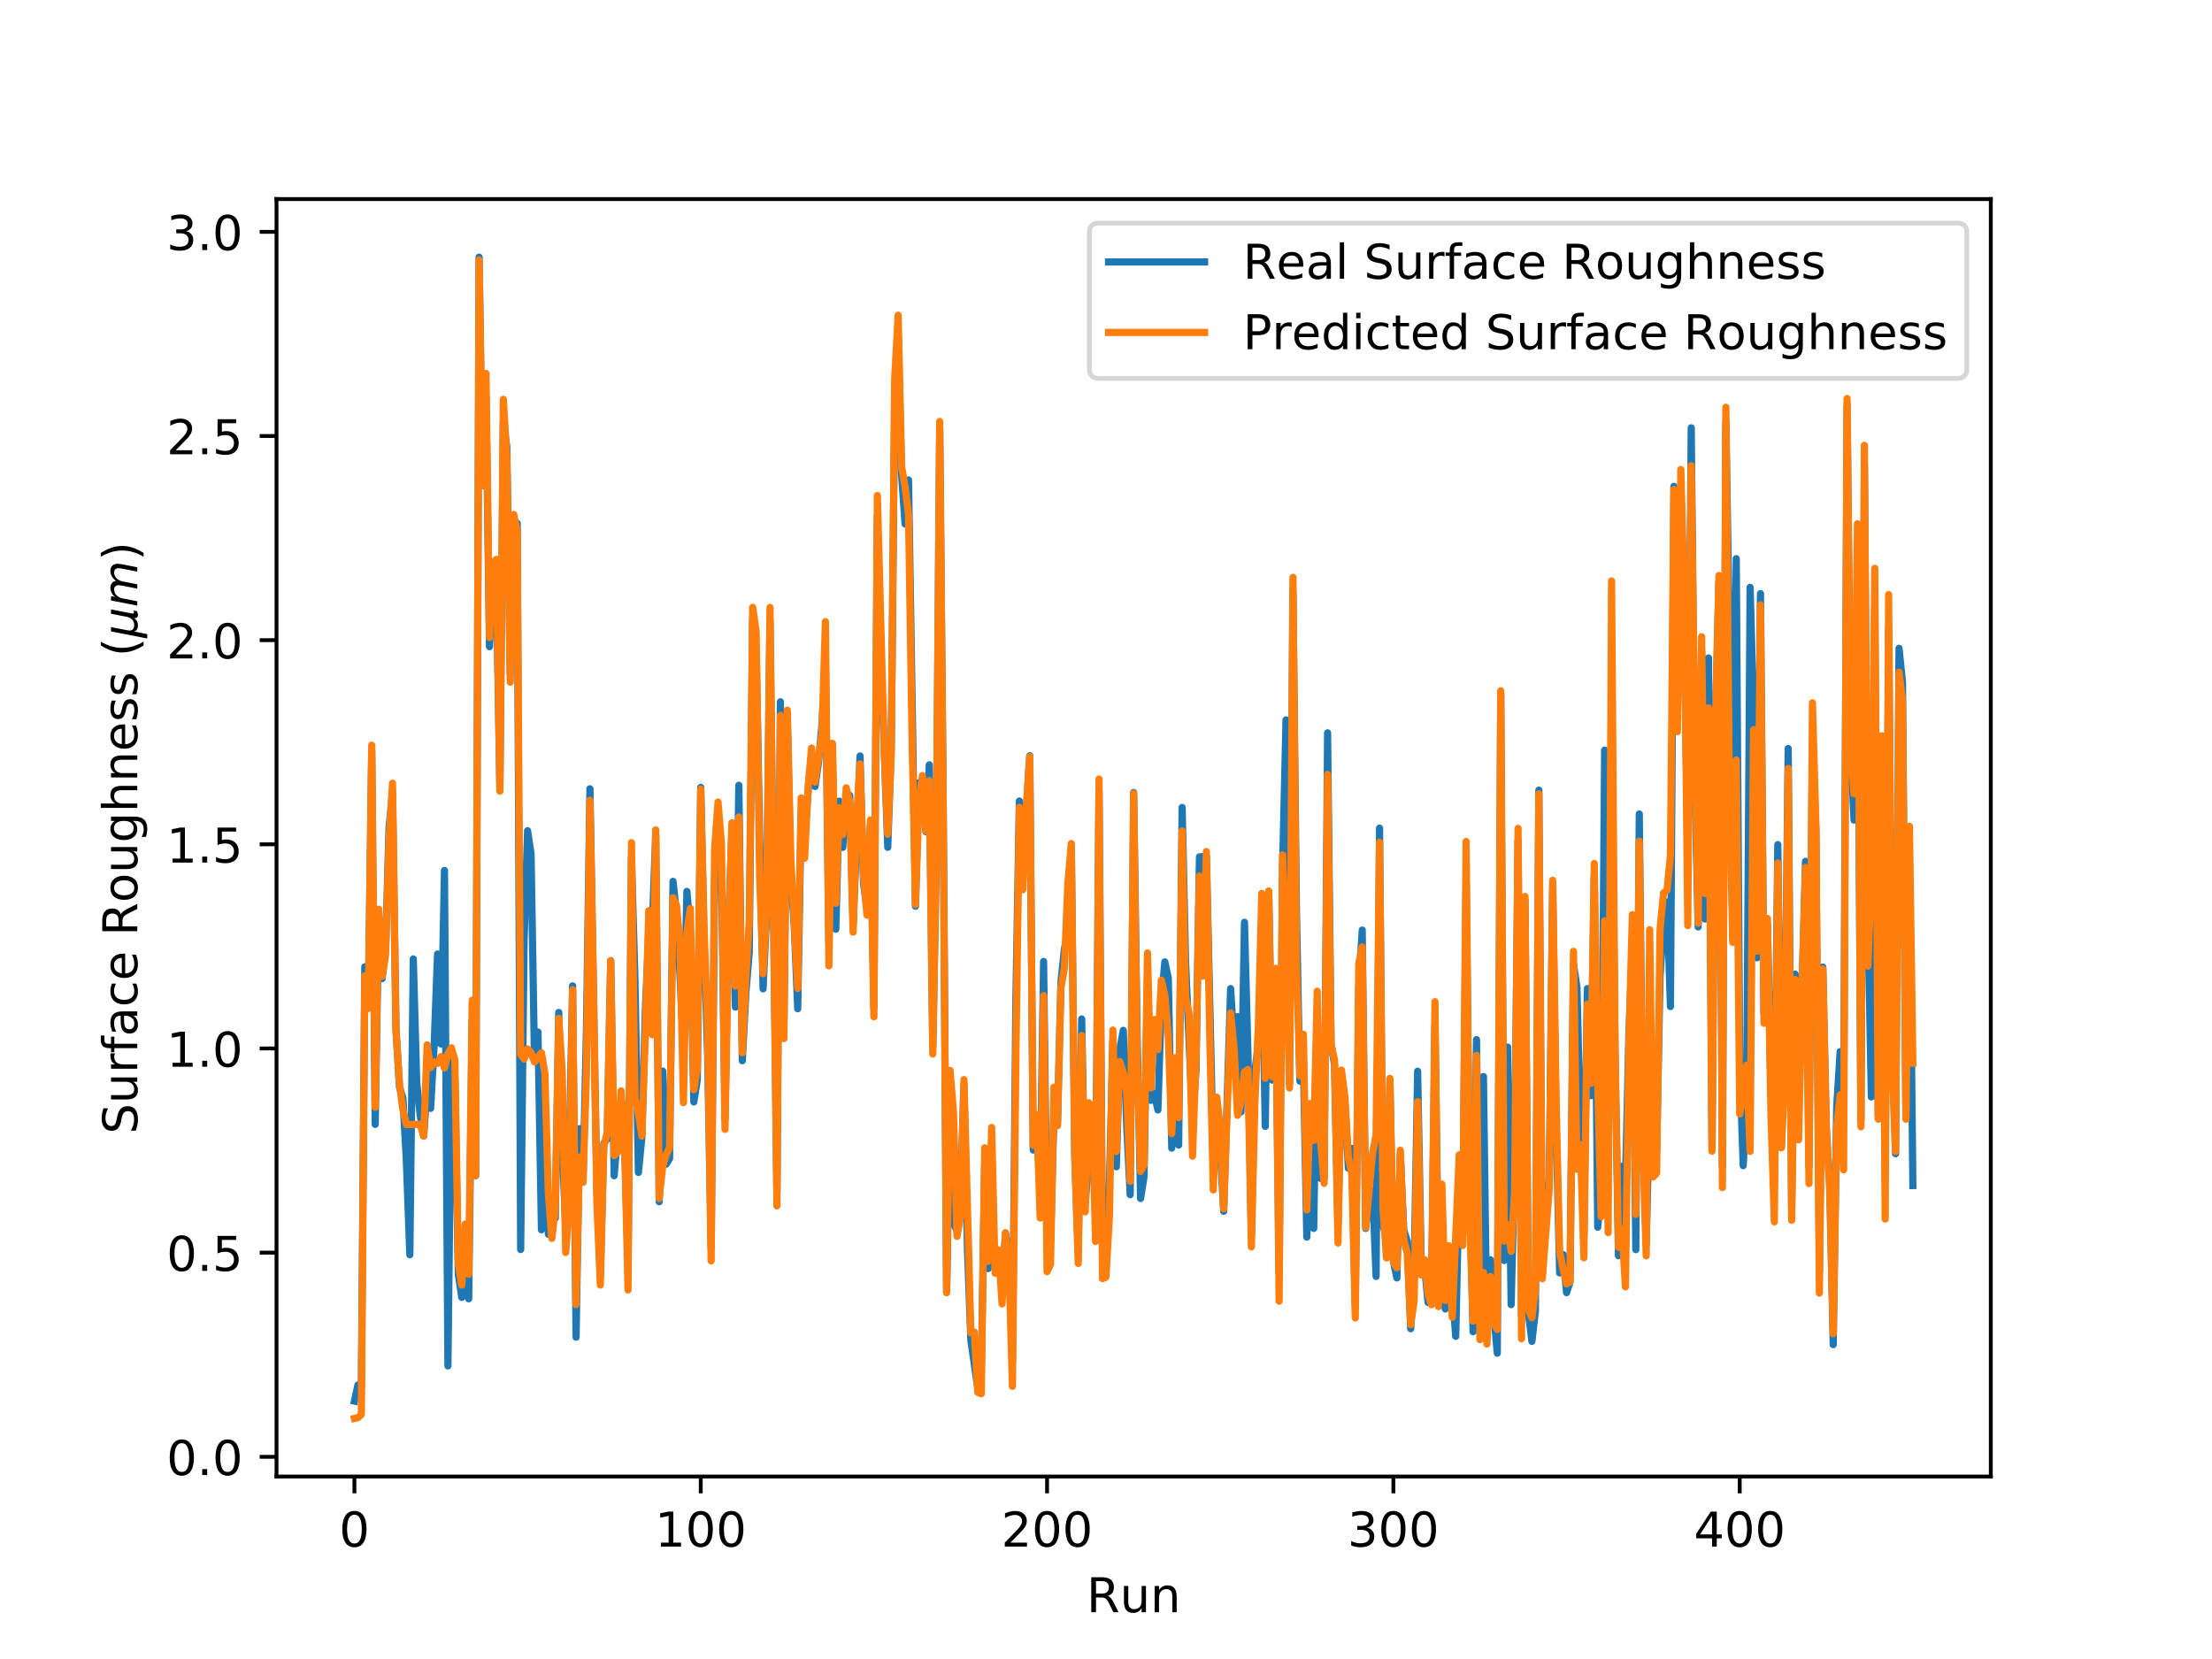<?xml version="1.0" encoding="utf-8" standalone="no"?>
<!DOCTYPE svg PUBLIC "-//W3C//DTD SVG 1.1//EN"
  "http://www.w3.org/Graphics/SVG/1.1/DTD/svg11.dtd">
<!-- Created with matplotlib (http://matplotlib.org/) -->
<svg height="345.6pt" version="1.1" viewBox="0 0 460.8 345.6" width="460.8pt" xmlns="http://www.w3.org/2000/svg" xmlns:xlink="http://www.w3.org/1999/xlink">
 <defs>
  <style type="text/css">
*{stroke-linecap:butt;stroke-linejoin:round;}
  </style>
 </defs>
 <g id="figure_1">
  <g id="patch_1">
   <path d="M 0 345.6 
L 460.8 345.6 
L 460.8 0 
L 0 0 
z
" style="fill:#ffffff;"/>
  </g>
  <g id="axes_1">
   <g id="patch_2">
    <path d="M 57.6 307.584 
L 414.72 307.584 
L 414.72 41.472 
L 57.6 41.472 
z
" style="fill:#ffffff;"/>
   </g>
   <g id="matplotlib.axis_1">
    <g id="xtick_1">
     <g id="line2d_1">
      <defs>
       <path d="M 0 0 
L 0 3.5 
" id="mcda1277811" style="stroke:#000000;stroke-width:0.8;"/>
      </defs>
      <g>
       <use style="stroke:#000000;stroke-width:0.8;" x="73.833" xlink:href="#mcda1277811" y="307.584"/>
      </g>
     </g>
     <g id="text_1">
      <!-- 0 -->
      <defs>
       <path d="M 31.781 66.406 
Q 24.172 66.406 20.328 58.906 
Q 16.5 51.422 16.5 36.375 
Q 16.5 21.391 20.328 13.891 
Q 24.172 6.391 31.781 6.391 
Q 39.453 6.391 43.281 13.891 
Q 47.125 21.391 47.125 36.375 
Q 47.125 51.422 43.281 58.906 
Q 39.453 66.406 31.781 66.406 
z
M 31.781 74.219 
Q 44.047 74.219 50.516 64.516 
Q 56.984 54.828 56.984 36.375 
Q 56.984 17.969 50.516 8.266 
Q 44.047 -1.422 31.781 -1.422 
Q 19.531 -1.422 13.062 8.266 
Q 6.594 17.969 6.594 36.375 
Q 6.594 54.828 13.062 64.516 
Q 19.531 74.219 31.781 74.219 
z
" id="DejaVuSans-30"/>
      </defs>
      <g transform="translate(70.651 322.182)scale(0.1 -0.1)">
       <use xlink:href="#DejaVuSans-30"/>
      </g>
     </g>
    </g>
    <g id="xtick_2">
     <g id="line2d_2">
      <g>
       <use style="stroke:#000000;stroke-width:0.8;" x="145.978" xlink:href="#mcda1277811" y="307.584"/>
      </g>
     </g>
     <g id="text_2">
      <!-- 100 -->
      <defs>
       <path d="M 12.406 8.297 
L 28.516 8.297 
L 28.516 63.922 
L 10.984 60.406 
L 10.984 69.391 
L 28.422 72.906 
L 38.281 72.906 
L 38.281 8.297 
L 54.391 8.297 
L 54.391 0 
L 12.406 0 
z
" id="DejaVuSans-31"/>
      </defs>
      <g transform="translate(136.434 322.182)scale(0.1 -0.1)">
       <use xlink:href="#DejaVuSans-31"/>
       <use x="63.623" xlink:href="#DejaVuSans-30"/>
       <use x="127.246" xlink:href="#DejaVuSans-30"/>
      </g>
     </g>
    </g>
    <g id="xtick_3">
     <g id="line2d_3">
      <g>
       <use style="stroke:#000000;stroke-width:0.8;" x="218.124" xlink:href="#mcda1277811" y="307.584"/>
      </g>
     </g>
     <g id="text_3">
      <!-- 200 -->
      <defs>
       <path d="M 19.188 8.297 
L 53.609 8.297 
L 53.609 0 
L 7.328 0 
L 7.328 8.297 
Q 12.938 14.109 22.625 23.891 
Q 32.328 33.688 34.812 36.531 
Q 39.547 41.844 41.422 45.531 
Q 43.312 49.219 43.312 52.781 
Q 43.312 58.594 39.234 62.25 
Q 35.156 65.922 28.609 65.922 
Q 23.969 65.922 18.812 64.312 
Q 13.672 62.703 7.812 59.422 
L 7.812 69.391 
Q 13.766 71.781 18.938 73 
Q 24.125 74.219 28.422 74.219 
Q 39.75 74.219 46.484 68.547 
Q 53.219 62.891 53.219 53.422 
Q 53.219 48.922 51.531 44.891 
Q 49.859 40.875 45.406 35.406 
Q 44.188 33.984 37.641 27.219 
Q 31.109 20.453 19.188 8.297 
z
" id="DejaVuSans-32"/>
      </defs>
      <g transform="translate(208.58 322.182)scale(0.1 -0.1)">
       <use xlink:href="#DejaVuSans-32"/>
       <use x="63.623" xlink:href="#DejaVuSans-30"/>
       <use x="127.246" xlink:href="#DejaVuSans-30"/>
      </g>
     </g>
    </g>
    <g id="xtick_4">
     <g id="line2d_4">
      <g>
       <use style="stroke:#000000;stroke-width:0.8;" x="290.269" xlink:href="#mcda1277811" y="307.584"/>
      </g>
     </g>
     <g id="text_4">
      <!-- 300 -->
      <defs>
       <path d="M 40.578 39.312 
Q 47.656 37.797 51.625 33 
Q 55.609 28.219 55.609 21.188 
Q 55.609 10.406 48.188 4.484 
Q 40.766 -1.422 27.094 -1.422 
Q 22.516 -1.422 17.656 -0.516 
Q 12.797 0.391 7.625 2.203 
L 7.625 11.719 
Q 11.719 9.328 16.594 8.109 
Q 21.484 6.891 26.812 6.891 
Q 36.078 6.891 40.938 10.547 
Q 45.797 14.203 45.797 21.188 
Q 45.797 27.641 41.281 31.266 
Q 36.766 34.906 28.719 34.906 
L 20.219 34.906 
L 20.219 43.016 
L 29.109 43.016 
Q 36.375 43.016 40.234 45.922 
Q 44.094 48.828 44.094 54.297 
Q 44.094 59.906 40.109 62.906 
Q 36.141 65.922 28.719 65.922 
Q 24.656 65.922 20.016 65.031 
Q 15.375 64.156 9.812 62.312 
L 9.812 71.094 
Q 15.438 72.656 20.344 73.438 
Q 25.25 74.219 29.594 74.219 
Q 40.828 74.219 47.359 69.109 
Q 53.906 64.016 53.906 55.328 
Q 53.906 49.266 50.438 45.094 
Q 46.969 40.922 40.578 39.312 
z
" id="DejaVuSans-33"/>
      </defs>
      <g transform="translate(280.725 322.182)scale(0.1 -0.1)">
       <use xlink:href="#DejaVuSans-33"/>
       <use x="63.623" xlink:href="#DejaVuSans-30"/>
       <use x="127.246" xlink:href="#DejaVuSans-30"/>
      </g>
     </g>
    </g>
    <g id="xtick_5">
     <g id="line2d_5">
      <g>
       <use style="stroke:#000000;stroke-width:0.8;" x="362.415" xlink:href="#mcda1277811" y="307.584"/>
      </g>
     </g>
     <g id="text_5">
      <!-- 400 -->
      <defs>
       <path d="M 37.797 64.312 
L 12.891 25.391 
L 37.797 25.391 
z
M 35.203 72.906 
L 47.609 72.906 
L 47.609 25.391 
L 58.016 25.391 
L 58.016 17.188 
L 47.609 17.188 
L 47.609 0 
L 37.797 0 
L 37.797 17.188 
L 4.891 17.188 
L 4.891 26.703 
z
" id="DejaVuSans-34"/>
      </defs>
      <g transform="translate(352.871 322.182)scale(0.1 -0.1)">
       <use xlink:href="#DejaVuSans-34"/>
       <use x="63.623" xlink:href="#DejaVuSans-30"/>
       <use x="127.246" xlink:href="#DejaVuSans-30"/>
      </g>
     </g>
    </g>
    <g id="text_6">
     <!-- Run -->
     <defs>
      <path d="M 44.391 34.188 
Q 47.562 33.109 50.562 29.594 
Q 53.562 26.078 56.594 19.922 
L 66.609 0 
L 56 0 
L 46.688 18.703 
Q 43.062 26.031 39.672 28.422 
Q 36.281 30.812 30.422 30.812 
L 19.672 30.812 
L 19.672 0 
L 9.812 0 
L 9.812 72.906 
L 32.078 72.906 
Q 44.578 72.906 50.734 67.672 
Q 56.891 62.453 56.891 51.906 
Q 56.891 45.016 53.688 40.469 
Q 50.484 35.938 44.391 34.188 
z
M 19.672 64.797 
L 19.672 38.922 
L 32.078 38.922 
Q 39.203 38.922 42.844 42.219 
Q 46.484 45.516 46.484 51.906 
Q 46.484 58.297 42.844 61.547 
Q 39.203 64.797 32.078 64.797 
z
" id="DejaVuSans-52"/>
      <path d="M 8.5 21.578 
L 8.5 54.688 
L 17.484 54.688 
L 17.484 21.922 
Q 17.484 14.156 20.5 10.266 
Q 23.531 6.391 29.594 6.391 
Q 36.859 6.391 41.078 11.031 
Q 45.312 15.672 45.312 23.688 
L 45.312 54.688 
L 54.297 54.688 
L 54.297 0 
L 45.312 0 
L 45.312 8.406 
Q 42.047 3.422 37.719 1 
Q 33.406 -1.422 27.688 -1.422 
Q 18.266 -1.422 13.375 4.438 
Q 8.5 10.297 8.5 21.578 
z
M 31.109 56 
z
" id="DejaVuSans-75"/>
      <path d="M 54.891 33.016 
L 54.891 0 
L 45.906 0 
L 45.906 32.719 
Q 45.906 40.484 42.875 44.328 
Q 39.844 48.188 33.797 48.188 
Q 26.516 48.188 22.312 43.547 
Q 18.109 38.922 18.109 30.906 
L 18.109 0 
L 9.078 0 
L 9.078 54.688 
L 18.109 54.688 
L 18.109 46.188 
Q 21.344 51.125 25.703 53.562 
Q 30.078 56 35.797 56 
Q 45.219 56 50.047 50.172 
Q 54.891 44.344 54.891 33.016 
z
" id="DejaVuSans-6e"/>
     </defs>
     <g transform="translate(226.351 335.861)scale(0.1 -0.1)">
      <use xlink:href="#DejaVuSans-52"/>
      <use x="69.42" xlink:href="#DejaVuSans-75"/>
      <use x="132.799" xlink:href="#DejaVuSans-6e"/>
     </g>
    </g>
   </g>
   <g id="matplotlib.axis_2">
    <g id="ytick_1">
     <g id="line2d_6">
      <defs>
       <path d="M 0 0 
L -3.5 0 
" id="m6af633982f" style="stroke:#000000;stroke-width:0.8;"/>
      </defs>
      <g>
       <use style="stroke:#000000;stroke-width:0.8;" x="57.6" xlink:href="#m6af633982f" y="303.479"/>
      </g>
     </g>
     <g id="text_7">
      <!-- 0.0 -->
      <defs>
       <path d="M 10.688 12.406 
L 21 12.406 
L 21 0 
L 10.688 0 
z
" id="DejaVuSans-2e"/>
      </defs>
      <g transform="translate(34.697 307.278)scale(0.1 -0.1)">
       <use xlink:href="#DejaVuSans-30"/>
       <use x="63.623" xlink:href="#DejaVuSans-2e"/>
       <use x="95.41" xlink:href="#DejaVuSans-30"/>
      </g>
     </g>
    </g>
    <g id="ytick_2">
     <g id="line2d_7">
      <g>
       <use style="stroke:#000000;stroke-width:0.8;" x="57.6" xlink:href="#m6af633982f" y="260.948"/>
      </g>
     </g>
     <g id="text_8">
      <!-- 0.5 -->
      <defs>
       <path d="M 10.797 72.906 
L 49.516 72.906 
L 49.516 64.594 
L 19.828 64.594 
L 19.828 46.734 
Q 21.969 47.469 24.109 47.828 
Q 26.266 48.188 28.422 48.188 
Q 40.625 48.188 47.75 41.5 
Q 54.891 34.812 54.891 23.391 
Q 54.891 11.625 47.562 5.094 
Q 40.234 -1.422 26.906 -1.422 
Q 22.312 -1.422 17.547 -0.641 
Q 12.797 0.141 7.719 1.703 
L 7.719 11.625 
Q 12.109 9.234 16.797 8.062 
Q 21.484 6.891 26.703 6.891 
Q 35.156 6.891 40.078 11.328 
Q 45.016 15.766 45.016 23.391 
Q 45.016 31 40.078 35.438 
Q 35.156 39.891 26.703 39.891 
Q 22.75 39.891 18.812 39.016 
Q 14.891 38.141 10.797 36.281 
z
" id="DejaVuSans-35"/>
      </defs>
      <g transform="translate(34.697 264.747)scale(0.1 -0.1)">
       <use xlink:href="#DejaVuSans-30"/>
       <use x="63.623" xlink:href="#DejaVuSans-2e"/>
       <use x="95.41" xlink:href="#DejaVuSans-35"/>
      </g>
     </g>
    </g>
    <g id="ytick_3">
     <g id="line2d_8">
      <g>
       <use style="stroke:#000000;stroke-width:0.8;" x="57.6" xlink:href="#m6af633982f" y="218.417"/>
      </g>
     </g>
     <g id="text_9">
      <!-- 1.0 -->
      <g transform="translate(34.697 222.217)scale(0.1 -0.1)">
       <use xlink:href="#DejaVuSans-31"/>
       <use x="63.623" xlink:href="#DejaVuSans-2e"/>
       <use x="95.41" xlink:href="#DejaVuSans-30"/>
      </g>
     </g>
    </g>
    <g id="ytick_4">
     <g id="line2d_9">
      <g>
       <use style="stroke:#000000;stroke-width:0.8;" x="57.6" xlink:href="#m6af633982f" y="175.887"/>
      </g>
     </g>
     <g id="text_10">
      <!-- 1.5 -->
      <g transform="translate(34.697 179.686)scale(0.1 -0.1)">
       <use xlink:href="#DejaVuSans-31"/>
       <use x="63.623" xlink:href="#DejaVuSans-2e"/>
       <use x="95.41" xlink:href="#DejaVuSans-35"/>
      </g>
     </g>
    </g>
    <g id="ytick_5">
     <g id="line2d_10">
      <g>
       <use style="stroke:#000000;stroke-width:0.8;" x="57.6" xlink:href="#m6af633982f" y="133.356"/>
      </g>
     </g>
     <g id="text_11">
      <!-- 2.0 -->
      <g transform="translate(34.697 137.155)scale(0.1 -0.1)">
       <use xlink:href="#DejaVuSans-32"/>
       <use x="63.623" xlink:href="#DejaVuSans-2e"/>
       <use x="95.41" xlink:href="#DejaVuSans-30"/>
      </g>
     </g>
    </g>
    <g id="ytick_6">
     <g id="line2d_11">
      <g>
       <use style="stroke:#000000;stroke-width:0.8;" x="57.6" xlink:href="#m6af633982f" y="90.825"/>
      </g>
     </g>
     <g id="text_12">
      <!-- 2.5 -->
      <g transform="translate(34.697 94.624)scale(0.1 -0.1)">
       <use xlink:href="#DejaVuSans-32"/>
       <use x="63.623" xlink:href="#DejaVuSans-2e"/>
       <use x="95.41" xlink:href="#DejaVuSans-35"/>
      </g>
     </g>
    </g>
    <g id="ytick_7">
     <g id="line2d_12">
      <g>
       <use style="stroke:#000000;stroke-width:0.8;" x="57.6" xlink:href="#m6af633982f" y="48.294"/>
      </g>
     </g>
     <g id="text_13">
      <!-- 3.0 -->
      <g transform="translate(34.697 52.093)scale(0.1 -0.1)">
       <use xlink:href="#DejaVuSans-33"/>
       <use x="63.623" xlink:href="#DejaVuSans-2e"/>
       <use x="95.41" xlink:href="#DejaVuSans-30"/>
      </g>
     </g>
    </g>
    <g id="text_14">
     <!-- Surface Roughness ($\mu m$) -->
     <defs>
      <path d="M 53.516 70.516 
L 53.516 60.891 
Q 47.906 63.578 42.922 64.891 
Q 37.938 66.219 33.297 66.219 
Q 25.25 66.219 20.875 63.094 
Q 16.5 59.969 16.5 54.203 
Q 16.5 49.359 19.406 46.891 
Q 22.312 44.438 30.422 42.922 
L 36.375 41.703 
Q 47.406 39.594 52.656 34.297 
Q 57.906 29 57.906 20.125 
Q 57.906 9.516 50.797 4.047 
Q 43.703 -1.422 29.984 -1.422 
Q 24.812 -1.422 18.969 -0.25 
Q 13.141 0.922 6.891 3.219 
L 6.891 13.375 
Q 12.891 10.016 18.656 8.297 
Q 24.422 6.594 29.984 6.594 
Q 38.422 6.594 43.016 9.906 
Q 47.609 13.234 47.609 19.391 
Q 47.609 24.75 44.312 27.781 
Q 41.016 30.812 33.5 32.328 
L 27.484 33.5 
Q 16.453 35.688 11.516 40.375 
Q 6.594 45.062 6.594 53.422 
Q 6.594 63.094 13.406 68.656 
Q 20.219 74.219 32.172 74.219 
Q 37.312 74.219 42.625 73.281 
Q 47.953 72.359 53.516 70.516 
z
" id="DejaVuSans-53"/>
      <path d="M 41.109 46.297 
Q 39.594 47.172 37.812 47.578 
Q 36.031 48 33.891 48 
Q 26.266 48 22.188 43.047 
Q 18.109 38.094 18.109 28.812 
L 18.109 0 
L 9.078 0 
L 9.078 54.688 
L 18.109 54.688 
L 18.109 46.188 
Q 20.953 51.172 25.484 53.578 
Q 30.031 56 36.531 56 
Q 37.453 56 38.578 55.875 
Q 39.703 55.766 41.062 55.516 
z
" id="DejaVuSans-72"/>
      <path d="M 37.109 75.984 
L 37.109 68.5 
L 28.516 68.5 
Q 23.688 68.5 21.797 66.547 
Q 19.922 64.594 19.922 59.516 
L 19.922 54.688 
L 34.719 54.688 
L 34.719 47.703 
L 19.922 47.703 
L 19.922 0 
L 10.891 0 
L 10.891 47.703 
L 2.297 47.703 
L 2.297 54.688 
L 10.891 54.688 
L 10.891 58.5 
Q 10.891 67.625 15.141 71.797 
Q 19.391 75.984 28.609 75.984 
z
" id="DejaVuSans-66"/>
      <path d="M 34.281 27.484 
Q 23.391 27.484 19.188 25 
Q 14.984 22.516 14.984 16.5 
Q 14.984 11.719 18.141 8.906 
Q 21.297 6.109 26.703 6.109 
Q 34.188 6.109 38.703 11.406 
Q 43.219 16.703 43.219 25.484 
L 43.219 27.484 
z
M 52.203 31.203 
L 52.203 0 
L 43.219 0 
L 43.219 8.297 
Q 40.141 3.328 35.547 0.953 
Q 30.953 -1.422 24.312 -1.422 
Q 15.922 -1.422 10.953 3.297 
Q 6 8.016 6 15.922 
Q 6 25.141 12.172 29.828 
Q 18.359 34.516 30.609 34.516 
L 43.219 34.516 
L 43.219 35.406 
Q 43.219 41.609 39.141 45 
Q 35.062 48.391 27.688 48.391 
Q 23 48.391 18.547 47.266 
Q 14.109 46.141 10.016 43.891 
L 10.016 52.203 
Q 14.938 54.109 19.578 55.047 
Q 24.219 56 28.609 56 
Q 40.484 56 46.344 49.844 
Q 52.203 43.703 52.203 31.203 
z
" id="DejaVuSans-61"/>
      <path d="M 48.781 52.594 
L 48.781 44.188 
Q 44.969 46.297 41.141 47.344 
Q 37.312 48.391 33.406 48.391 
Q 24.656 48.391 19.812 42.844 
Q 14.984 37.312 14.984 27.297 
Q 14.984 17.281 19.812 11.734 
Q 24.656 6.203 33.406 6.203 
Q 37.312 6.203 41.141 7.25 
Q 44.969 8.297 48.781 10.406 
L 48.781 2.094 
Q 45.016 0.344 40.984 -0.531 
Q 36.969 -1.422 32.422 -1.422 
Q 20.062 -1.422 12.781 6.344 
Q 5.516 14.109 5.516 27.297 
Q 5.516 40.672 12.859 48.328 
Q 20.219 56 33.016 56 
Q 37.156 56 41.109 55.141 
Q 45.062 54.297 48.781 52.594 
z
" id="DejaVuSans-63"/>
      <path d="M 56.203 29.594 
L 56.203 25.203 
L 14.891 25.203 
Q 15.484 15.922 20.484 11.062 
Q 25.484 6.203 34.422 6.203 
Q 39.594 6.203 44.453 7.469 
Q 49.312 8.734 54.109 11.281 
L 54.109 2.781 
Q 49.266 0.734 44.188 -0.344 
Q 39.109 -1.422 33.891 -1.422 
Q 20.797 -1.422 13.156 6.188 
Q 5.516 13.812 5.516 26.812 
Q 5.516 40.234 12.766 48.109 
Q 20.016 56 32.328 56 
Q 43.359 56 49.781 48.891 
Q 56.203 41.797 56.203 29.594 
z
M 47.219 32.234 
Q 47.125 39.594 43.094 43.984 
Q 39.062 48.391 32.422 48.391 
Q 24.906 48.391 20.391 44.141 
Q 15.875 39.891 15.188 32.172 
z
" id="DejaVuSans-65"/>
      <path id="DejaVuSans-20"/>
      <path d="M 30.609 48.391 
Q 23.391 48.391 19.188 42.75 
Q 14.984 37.109 14.984 27.297 
Q 14.984 17.484 19.156 11.844 
Q 23.344 6.203 30.609 6.203 
Q 37.797 6.203 41.984 11.859 
Q 46.188 17.531 46.188 27.297 
Q 46.188 37.016 41.984 42.703 
Q 37.797 48.391 30.609 48.391 
z
M 30.609 56 
Q 42.328 56 49.016 48.375 
Q 55.719 40.766 55.719 27.297 
Q 55.719 13.875 49.016 6.219 
Q 42.328 -1.422 30.609 -1.422 
Q 18.844 -1.422 12.172 6.219 
Q 5.516 13.875 5.516 27.297 
Q 5.516 40.766 12.172 48.375 
Q 18.844 56 30.609 56 
z
" id="DejaVuSans-6f"/>
      <path d="M 45.406 27.984 
Q 45.406 37.75 41.375 43.109 
Q 37.359 48.484 30.078 48.484 
Q 22.859 48.484 18.828 43.109 
Q 14.797 37.75 14.797 27.984 
Q 14.797 18.266 18.828 12.891 
Q 22.859 7.516 30.078 7.516 
Q 37.359 7.516 41.375 12.891 
Q 45.406 18.266 45.406 27.984 
z
M 54.391 6.781 
Q 54.391 -7.172 48.188 -13.984 
Q 42 -20.797 29.203 -20.797 
Q 24.469 -20.797 20.266 -20.094 
Q 16.062 -19.391 12.109 -17.922 
L 12.109 -9.188 
Q 16.062 -11.328 19.922 -12.344 
Q 23.781 -13.375 27.781 -13.375 
Q 36.625 -13.375 41.016 -8.766 
Q 45.406 -4.156 45.406 5.172 
L 45.406 9.625 
Q 42.625 4.781 38.281 2.391 
Q 33.938 0 27.875 0 
Q 17.828 0 11.672 7.656 
Q 5.516 15.328 5.516 27.984 
Q 5.516 40.672 11.672 48.328 
Q 17.828 56 27.875 56 
Q 33.938 56 38.281 53.609 
Q 42.625 51.219 45.406 46.391 
L 45.406 54.688 
L 54.391 54.688 
z
" id="DejaVuSans-67"/>
      <path d="M 54.891 33.016 
L 54.891 0 
L 45.906 0 
L 45.906 32.719 
Q 45.906 40.484 42.875 44.328 
Q 39.844 48.188 33.797 48.188 
Q 26.516 48.188 22.312 43.547 
Q 18.109 38.922 18.109 30.906 
L 18.109 0 
L 9.078 0 
L 9.078 75.984 
L 18.109 75.984 
L 18.109 46.188 
Q 21.344 51.125 25.703 53.562 
Q 30.078 56 35.797 56 
Q 45.219 56 50.047 50.172 
Q 54.891 44.344 54.891 33.016 
z
" id="DejaVuSans-68"/>
      <path d="M 44.281 53.078 
L 44.281 44.578 
Q 40.484 46.531 36.375 47.5 
Q 32.281 48.484 27.875 48.484 
Q 21.188 48.484 17.844 46.438 
Q 14.5 44.391 14.5 40.281 
Q 14.5 37.156 16.891 35.375 
Q 19.281 33.594 26.516 31.984 
L 29.594 31.297 
Q 39.156 29.25 43.188 25.516 
Q 47.219 21.781 47.219 15.094 
Q 47.219 7.469 41.188 3.016 
Q 35.156 -1.422 24.609 -1.422 
Q 20.219 -1.422 15.453 -0.562 
Q 10.688 0.297 5.422 2 
L 5.422 11.281 
Q 10.406 8.688 15.234 7.391 
Q 20.062 6.109 24.812 6.109 
Q 31.156 6.109 34.562 8.281 
Q 37.984 10.453 37.984 14.406 
Q 37.984 18.062 35.516 20.016 
Q 33.062 21.969 24.703 23.781 
L 21.578 24.516 
Q 13.234 26.266 9.516 29.906 
Q 5.812 33.547 5.812 39.891 
Q 5.812 47.609 11.281 51.797 
Q 16.75 56 26.812 56 
Q 31.781 56 36.172 55.266 
Q 40.578 54.547 44.281 53.078 
z
" id="DejaVuSans-73"/>
      <path d="M 31 75.875 
Q 24.469 64.656 21.281 53.656 
Q 18.109 42.672 18.109 31.391 
Q 18.109 20.125 21.312 9.062 
Q 24.516 -2 31 -13.188 
L 23.188 -13.188 
Q 15.875 -1.703 12.234 9.375 
Q 8.594 20.453 8.594 31.391 
Q 8.594 42.281 12.203 53.312 
Q 15.828 64.359 23.188 75.875 
z
" id="DejaVuSans-28"/>
      <path d="M -1.312 -20.797 
L 13.375 54.688 
L 22.406 54.688 
L 15.766 20.656 
Q 15.578 19.625 15.422 18.359 
Q 15.281 17.094 15.281 15.828 
Q 15.281 11.281 18.141 8.828 
Q 21 6.391 26.312 6.391 
Q 33.547 6.391 37.984 10.484 
Q 42.438 14.594 44 22.797 
L 50.203 54.688 
L 59.188 54.688 
L 51.031 12.641 
Q 50.828 11.719 50.75 11.031 
Q 50.688 10.359 50.688 9.812 
Q 50.688 8.297 51.297 7.594 
Q 51.906 6.891 53.219 6.891 
Q 53.719 6.891 54.562 7.125 
Q 55.422 7.375 56.984 8.016 
L 55.609 0.781 
Q 53.469 -0.297 51.516 -0.859 
Q 49.562 -1.422 47.703 -1.422 
Q 44.484 -1.422 42.656 0.625 
Q 40.828 2.688 40.828 6.297 
Q 38.094 2.391 34.297 0.484 
Q 30.516 -1.422 25.391 -1.422 
Q 20.844 -1.422 17.453 0.672 
Q 14.062 2.781 12.984 6.203 
L 7.719 -20.797 
z
" id="DejaVuSans-Oblique-3bc"/>
      <path d="M 89.797 33.016 
L 83.406 0 
L 74.422 0 
L 80.719 32.719 
Q 81.109 34.812 81.297 36.328 
Q 81.5 37.844 81.5 38.922 
Q 81.5 43.312 79.047 45.75 
Q 76.609 48.188 72.219 48.188 
Q 65.672 48.188 60.547 43.281 
Q 55.422 38.375 53.906 30.516 
L 47.906 0 
L 38.922 0 
L 45.312 32.719 
Q 45.703 34.516 45.891 36.047 
Q 46.094 37.594 46.094 38.812 
Q 46.094 43.266 43.656 45.719 
Q 41.219 48.188 36.922 48.188 
Q 30.281 48.188 25.141 43.281 
Q 20.016 38.375 18.5 30.516 
L 12.5 0 
L 3.516 0 
L 14.203 54.688 
L 23.188 54.688 
L 21.484 46.188 
Q 25.141 50.984 30.047 53.484 
Q 34.969 56 40.578 56 
Q 46.531 56 50.359 52.875 
Q 54.203 49.75 54.984 44.188 
Q 59.078 49.953 64.469 52.969 
Q 69.875 56 75.875 56 
Q 82.906 56 86.734 51.953 
Q 90.578 47.906 90.578 40.484 
Q 90.578 38.875 90.375 36.938 
Q 90.188 35.016 89.797 33.016 
z
" id="DejaVuSans-Oblique-6d"/>
      <path d="M 8.016 75.875 
L 15.828 75.875 
Q 23.141 64.359 26.781 53.312 
Q 30.422 42.281 30.422 31.391 
Q 30.422 20.453 26.781 9.375 
Q 23.141 -1.703 15.828 -13.188 
L 8.016 -13.188 
Q 14.5 -2 17.703 9.062 
Q 20.906 20.125 20.906 31.391 
Q 20.906 42.672 17.703 53.656 
Q 14.5 64.656 8.016 75.875 
z
" id="DejaVuSans-29"/>
     </defs>
     <g transform="translate(28.597 236.228)rotate(-90)scale(0.1 -0.1)">
      <use transform="translate(0 0.016)" xlink:href="#DejaVuSans-53"/>
      <use transform="translate(63.477 0.016)" xlink:href="#DejaVuSans-75"/>
      <use transform="translate(126.855 0.016)" xlink:href="#DejaVuSans-72"/>
      <use transform="translate(167.969 0.016)" xlink:href="#DejaVuSans-66"/>
      <use transform="translate(203.174 0.016)" xlink:href="#DejaVuSans-61"/>
      <use transform="translate(264.453 0.016)" xlink:href="#DejaVuSans-63"/>
      <use transform="translate(319.434 0.016)" xlink:href="#DejaVuSans-65"/>
      <use transform="translate(380.957 0.016)" xlink:href="#DejaVuSans-20"/>
      <use transform="translate(412.744 0.016)" xlink:href="#DejaVuSans-52"/>
      <use transform="translate(482.227 0.016)" xlink:href="#DejaVuSans-6f"/>
      <use transform="translate(543.408 0.016)" xlink:href="#DejaVuSans-75"/>
      <use transform="translate(606.787 0.016)" xlink:href="#DejaVuSans-67"/>
      <use transform="translate(670.264 0.016)" xlink:href="#DejaVuSans-68"/>
      <use transform="translate(733.643 0.016)" xlink:href="#DejaVuSans-6e"/>
      <use transform="translate(797.021 0.016)" xlink:href="#DejaVuSans-65"/>
      <use transform="translate(858.545 0.016)" xlink:href="#DejaVuSans-73"/>
      <use transform="translate(910.645 0.016)" xlink:href="#DejaVuSans-73"/>
      <use transform="translate(962.744 0.016)" xlink:href="#DejaVuSans-20"/>
      <use transform="translate(994.531 0.016)" xlink:href="#DejaVuSans-28"/>
      <use transform="translate(1033.545 0.016)" xlink:href="#DejaVuSans-Oblique-3bc"/>
      <use transform="translate(1097.168 0.016)" xlink:href="#DejaVuSans-Oblique-6d"/>
      <use transform="translate(1194.58 0.016)" xlink:href="#DejaVuSans-29"/>
     </g>
    </g>
   </g>
   <g id="line2d_13">
    <path clip-path="url(#pd23fc778c8)" d="M 73.833 291.882 
L 74.554 288.536 
L 75.276 289.132 
L 75.997 201.405 
L 76.719 209.713 
L 77.44 156.521 
L 78.161 234.239 
L 78.883 190.007 
L 79.604 203.872 
L 80.326 197.691 
L 81.047 172.342 
L 81.769 165.367 
L 82.49 214.306 
L 83.212 226.441 
L 83.933 228.738 
L 84.655 241.866 
L 85.376 261.402 
L 86.097 199.761 
L 86.819 225.619 
L 87.54 232.339 
L 88.262 236.649 
L 88.983 226.328 
L 89.705 230.893 
L 90.426 218.077 
L 91.148 198.74 
L 91.869 217.482 
L 92.591 181.33 
L 93.312 284.539 
L 94.033 221.196 
L 94.755 224.769 
L 95.476 265.485 
L 96.198 270.277 
L 96.919 265.485 
L 97.641 270.56 
L 98.362 212.576 
L 99.084 244.9 
L 99.805 53.568 
L 100.527 101.117 
L 101.248 82.687 
L 101.969 134.717 
L 102.691 119.207 
L 103.412 122.269 
L 104.134 163.978 
L 104.855 87.876 
L 105.577 93.093 
L 106.298 140.217 
L 107.02 112.913 
L 107.741 109 
L 108.463 260.296 
L 109.184 195.706 
L 109.905 173.051 
L 110.627 177.871 
L 111.348 221.083 
L 112.07 214.987 
L 112.791 256.185 
L 113.513 232.821 
L 114.234 257.12 
L 114.956 253.633 
L 115.677 253.746 
L 116.399 210.904 
L 117.12 238.293 
L 117.841 255.873 
L 118.563 241.327 
L 119.284 205.375 
L 120.006 278.556 
L 120.727 235.118 
L 121.449 246.261 
L 122.17 214.703 
L 122.892 164.318 
L 124.335 247.707 
L 125.056 265.768 
L 125.777 238.208 
L 126.499 237.188 
L 127.22 200.129 
L 127.942 244.928 
L 128.663 236.167 
L 129.385 229.305 
L 130.106 237.358 
L 130.828 263.925 
L 131.549 178.722 
L 132.271 203.985 
L 132.992 244.248 
L 133.713 236.932 
L 134.435 210.535 
L 135.156 194.175 
L 135.878 193.211 
L 136.599 173.873 
L 137.321 250.344 
L 138.042 223.124 
L 138.764 242.518 
L 139.485 241.327 
L 140.207 183.599 
L 140.928 190.375 
L 141.649 203.078 
L 142.371 218.446 
L 143.092 185.697 
L 143.814 193.863 
L 144.535 229.56 
L 145.257 224.939 
L 145.978 164.035 
L 146.7 197.521 
L 147.421 219.835 
L 148.143 259.842 
L 148.864 183.57 
L 149.585 170.102 
L 150.307 181.869 
L 151.028 233.048 
L 151.75 193.324 
L 152.471 172.881 
L 153.193 209.798 
L 153.914 163.581 
L 154.636 220.969 
L 155.357 207.076 
L 156.079 198.4 
L 156.8 129.018 
L 157.521 135.482 
L 158.243 174.27 
L 158.964 205.998 
L 159.686 190.46 
L 160.407 129.33 
L 161.85 248.274 
L 162.572 146.2 
L 163.293 214.788 
L 164.015 150.226 
L 164.736 182.606 
L 165.457 192.729 
L 166.179 210.138 
L 166.9 169.11 
L 167.622 174.412 
L 168.343 164.942 
L 169.065 157.145 
L 169.786 163.836 
L 170.508 158.761 
L 171.229 150.992 
L 171.951 138.204 
L 172.672 196.16 
L 173.393 155.16 
L 174.115 193.579 
L 174.836 166.898 
L 175.558 176.539 
L 176.279 165.424 
L 177.001 165.679 
L 177.722 192.615 
L 179.165 157.485 
L 179.887 184.081 
L 180.608 189.156 
L 181.329 171.804 
L 182.051 209.911 
L 182.772 107.554 
L 183.494 136.503 
L 184.937 176.51 
L 185.658 155.755 
L 186.38 83.793 
L 187.101 70.155 
L 187.823 98.877 
L 188.544 109.17 
L 189.265 99.983 
L 190.708 188.788 
L 191.43 163.071 
L 192.151 163.694 
L 192.873 173.278 
L 193.594 159.328 
L 194.316 218.191 
L 195.037 179.516 
L 195.759 89.662 
L 196.48 166.558 
L 197.201 269.086 
L 197.923 230.042 
L 198.644 254.767 
L 199.366 256.44 
L 200.087 249.38 
L 200.809 226.073 
L 201.53 259.984 
L 202.252 279.236 
L 203.695 289.217 
L 204.416 285.673 
L 205.137 242.575 
L 205.859 264.266 
L 206.58 258.68 
L 207.302 262.196 
L 208.023 264.889 
L 208.745 266.704 
L 209.466 257.007 
L 210.188 261.317 
L 210.909 283.433 
L 211.631 208.21 
L 212.352 166.87 
L 213.073 183.882 
L 213.795 169.138 
L 214.516 157.428 
L 215.238 239.569 
L 215.959 233.331 
L 216.681 248.075 
L 217.402 200.299 
L 218.124 258.141 
L 218.845 258.396 
L 219.567 231.744 
L 220.288 234.182 
L 221.009 204.637 
L 221.731 197.719 
L 222.452 194.231 
L 223.174 176.709 
L 223.895 240.675 
L 224.617 261.033 
L 225.338 212.265 
L 226.06 250.854 
L 227.503 232.736 
L 228.224 252.811 
L 228.945 164.829 
L 229.667 259.701 
L 230.388 262.479 
L 231.11 246.97 
L 231.831 216.83 
L 232.553 243.057 
L 233.274 218.587 
L 233.996 214.646 
L 234.717 234.607 
L 235.439 248.869 
L 236.16 165.084 
L 236.881 215.355 
L 237.603 249.663 
L 238.324 245.098 
L 239.046 203.617 
L 239.767 229.22 
L 240.489 227.802 
L 241.21 231.233 
L 241.932 208.749 
L 242.653 200.384 
L 243.375 203.815 
L 244.096 239.172 
L 244.817 221.196 
L 245.539 238.549 
L 246.26 168.203 
L 246.982 200.554 
L 248.425 233.331 
L 249.146 223.039 
L 249.868 178.495 
L 251.311 178.382 
L 252.753 240.874 
L 254.196 239.371 
L 254.918 252.329 
L 256.361 205.942 
L 257.082 217.879 
L 257.804 211.783 
L 258.525 231.63 
L 259.247 192.133 
L 259.968 219.495 
L 260.689 257.12 
L 261.411 223.152 
L 262.132 217.51 
L 262.854 194.969 
L 263.575 234.636 
L 264.297 185.839 
L 265.018 224.995 
L 265.74 205.913 
L 266.461 265.088 
L 267.183 180.877 
L 267.904 149.971 
L 268.625 225.619 
L 269.347 123.46 
L 270.068 189.837 
L 270.79 225.222 
L 271.511 220.941 
L 272.233 257.716 
L 272.954 241.781 
L 273.676 255.901 
L 274.397 209.854 
L 275.119 245.495 
L 275.84 245.524 
L 276.561 152.665 
L 277.283 217.453 
L 278.004 221.763 
L 278.726 255.051 
L 279.447 223.691 
L 280.169 229.532 
L 280.89 243.369 
L 281.612 239.229 
L 282.333 272.148 
L 283.055 205.885 
L 283.776 193.749 
L 284.497 255.901 
L 285.219 248.302 
L 285.94 248.047 
L 286.662 265.91 
L 287.383 172.512 
L 288.105 255.136 
L 288.826 257.943 
L 289.548 225.676 
L 290.269 262.706 
L 290.991 266.222 
L 291.712 240.477 
L 292.433 256.27 
L 293.155 258.623 
L 293.876 276.798 
L 294.598 264.351 
L 295.319 223.152 
L 296.041 261.941 
L 296.762 263.784 
L 297.484 271.326 
L 298.205 269.568 
L 298.927 213.626 
L 299.648 263.67 
L 300.369 270.333 
L 301.091 272.687 
L 301.812 264.974 
L 302.534 269.114 
L 303.255 278.386 
L 303.977 246.204 
L 304.698 256.95 
L 305.42 183.939 
L 306.141 247.395 
L 306.863 277.422 
L 307.584 216.574 
L 308.305 277.393 
L 309.027 224.258 
L 309.748 278.641 
L 310.47 262.423 
L 311.191 273.906 
L 311.913 281.902 
L 312.634 144.952 
L 313.356 262.593 
L 314.077 218.134 
L 314.799 271.779 
L 315.52 242.206 
L 316.241 175.178 
L 316.963 274.048 
L 317.684 187.483 
L 318.406 273.679 
L 319.127 279.435 
L 319.849 273.112 
L 320.57 164.602 
L 321.292 264.152 
L 322.735 245.836 
L 323.456 185.016 
L 324.177 234.381 
L 324.899 265.173 
L 325.62 261.345 
L 326.342 269.284 
L 327.063 267.044 
L 327.785 200.923 
L 328.506 205.601 
L 329.228 234.948 
L 329.949 257.376 
L 330.671 205.942 
L 331.392 228.256 
L 332.113 182.691 
L 332.835 255.646 
L 333.556 247.905 
L 334.278 156.266 
L 334.999 242.943 
L 335.721 151.786 
L 336.442 219.126 
L 337.164 261.6 
L 337.885 242.972 
L 338.607 246.544 
L 339.328 215.383 
L 340.049 197.35 
L 340.771 260.324 
L 341.492 169.564 
L 342.214 235.855 
L 342.935 259.162 
L 343.657 229.674 
L 344.378 237.017 
L 345.1 239.768 
L 345.821 203.418 
L 346.543 191.339 
L 347.264 187.909 
L 347.985 209.684 
L 348.707 101.316 
L 349.428 150.283 
L 350.15 101.911 
L 350.871 127.969 
L 351.593 180.14 
L 352.314 89.124 
L 353.036 161.511 
L 353.757 193.097 
L 354.479 135.624 
L 355.2 191.453 
L 355.921 137.07 
L 356.643 238.974 
L 357.364 150.425 
L 358.086 121.22 
L 358.807 242.972 
L 359.529 88.046 
L 360.25 131.399 
L 360.972 195.621 
L 361.693 116.372 
L 362.415 221.48 
L 363.136 242.83 
L 363.857 229.192 
L 364.579 122.354 
L 365.3 147.986 
L 366.022 199.534 
L 366.743 123.659 
L 367.465 210.989 
L 368.186 192.615 
L 368.908 227.122 
L 369.629 240.42 
L 370.351 175.943 
L 371.072 239.031 
L 371.793 220.175 
L 372.515 155.925 
L 373.236 251.251 
L 373.958 202.936 
L 374.679 233.02 
L 376.122 179.431 
L 376.844 243 
L 377.565 154.054 
L 378.287 173.136 
L 379.008 264.833 
L 379.729 201.462 
L 380.451 235.628 
L 381.172 246.573 
L 381.894 280.115 
L 382.615 230.553 
L 383.337 219.069 
L 384.058 233.842 
L 384.78 84.53 
L 385.501 154.621 
L 386.223 170.84 
L 386.944 121.561 
L 387.665 233.445 
L 388.387 97.318 
L 389.108 189.667 
L 389.83 228.511 
L 390.551 127.146 
L 391.273 232.509 
L 391.994 159.328 
L 392.716 245.212 
L 393.437 131.116 
L 394.159 217.85 
L 394.88 240.335 
L 395.601 135.057 
L 396.323 142.145 
L 397.044 232.906 
L 397.766 179.658 
L 398.487 246.97 
L 398.487 246.97 
" style="fill:none;stroke:#1f77b4;stroke-linecap:square;stroke-width:1.5;"/>
   </g>
   <g id="line2d_14">
    <path clip-path="url(#pd23fc778c8)" d="M 73.833 295.488 
L 74.554 295.329 
L 75.276 294.644 
L 75.997 203.263 
L 76.719 210.098 
L 77.44 155.228 
L 78.161 230.669 
L 78.883 189.395 
L 79.604 203.391 
L 80.326 198.923 
L 81.047 174.854 
L 81.769 163.152 
L 82.49 214.676 
L 83.212 225.729 
L 83.933 231.224 
L 84.655 234.261 
L 86.097 234.245 
L 87.54 234.244 
L 88.262 236.686 
L 88.983 217.663 
L 89.705 222.413 
L 90.426 221.229 
L 91.148 221.528 
L 91.869 220.112 
L 92.591 222.475 
L 93.312 219.555 
L 94.033 218.273 
L 94.755 220.785 
L 95.476 263.25 
L 96.198 267.704 
L 96.919 254.993 
L 97.641 265.454 
L 98.362 208.372 
L 99.084 244.92 
L 99.805 54.139 
L 100.527 101.091 
L 101.248 77.805 
L 101.969 132.816 
L 102.691 117.227 
L 103.412 116.508 
L 104.134 164.81 
L 104.855 83.183 
L 105.577 95.37 
L 106.298 142.108 
L 107.02 107.175 
L 107.741 110.702 
L 108.463 219.689 
L 109.184 220.616 
L 109.905 218.51 
L 110.627 219.314 
L 111.348 221.226 
L 112.791 219.3 
L 113.513 223.584 
L 114.234 248.65 
L 114.956 257.982 
L 115.677 251.771 
L 116.399 212.149 
L 117.12 223.173 
L 117.841 260.923 
L 118.563 251.579 
L 119.284 206.181 
L 120.006 271.774 
L 120.727 241.022 
L 121.449 246.294 
L 122.17 223.629 
L 122.892 166.713 
L 123.613 204.718 
L 124.335 250.355 
L 125.056 267.692 
L 125.777 238.844 
L 126.499 235.87 
L 127.22 200.115 
L 127.942 240.742 
L 128.663 240.044 
L 129.385 227.242 
L 130.106 237.461 
L 130.828 268.73 
L 131.549 175.535 
L 132.271 228.821 
L 132.992 231.85 
L 133.713 236.657 
L 134.435 215.294 
L 135.156 189.7 
L 135.878 215.541 
L 136.599 172.873 
L 137.321 249.658 
L 138.042 243.029 
L 138.764 240.576 
L 139.485 239.068 
L 140.207 187.014 
L 140.928 188.635 
L 141.649 196.543 
L 142.371 229.702 
L 143.092 194.375 
L 143.814 189.24 
L 144.535 227.018 
L 145.257 222.678 
L 145.978 164.385 
L 146.7 194.529 
L 147.421 214.7 
L 148.143 262.666 
L 148.864 176.828 
L 149.585 167.09 
L 150.307 176.037 
L 151.028 235.269 
L 151.75 196.943 
L 152.471 171.407 
L 153.193 205.408 
L 153.914 170.202 
L 154.636 219.308 
L 155.357 203.811 
L 156.079 192.052 
L 156.8 126.518 
L 157.521 131.579 
L 158.243 182.355 
L 158.964 202.835 
L 159.686 189.717 
L 160.407 126.548 
L 161.85 251.209 
L 162.572 149.033 
L 163.293 216.362 
L 164.015 147.948 
L 164.736 178.718 
L 166.179 205.886 
L 166.9 166.224 
L 167.622 178.78 
L 168.343 163.901 
L 169.065 155.832 
L 169.786 162.928 
L 171.229 152.87 
L 171.951 129.496 
L 172.672 201.201 
L 173.393 154.838 
L 174.115 188.166 
L 174.836 168.266 
L 175.558 173.85 
L 176.279 164.123 
L 177.001 167.009 
L 177.722 194.184 
L 178.444 170.131 
L 179.165 159.124 
L 179.887 182.555 
L 180.608 190.648 
L 181.329 170.808 
L 182.051 211.819 
L 182.772 103.224 
L 184.215 156.837 
L 184.937 173.772 
L 185.658 157.294 
L 186.38 78.93 
L 187.101 65.665 
L 187.823 97.232 
L 188.544 101.379 
L 189.265 107.177 
L 189.987 152.883 
L 190.708 188.433 
L 191.43 166.78 
L 192.151 161.569 
L 192.873 173.094 
L 193.594 162.619 
L 194.316 219.573 
L 195.037 178.505 
L 195.759 87.797 
L 196.48 168.44 
L 197.201 269.307 
L 197.923 222.993 
L 198.644 232.08 
L 199.366 257.562 
L 200.087 253.507 
L 200.809 224.901 
L 202.252 277.625 
L 202.973 277.482 
L 203.695 290.037 
L 204.416 290.333 
L 205.137 239.107 
L 205.859 262.751 
L 206.58 234.865 
L 207.302 265.24 
L 208.023 260.362 
L 208.745 271.626 
L 209.466 256.786 
L 210.188 263.92 
L 210.909 288.798 
L 211.631 219.646 
L 212.352 168.193 
L 213.073 185.342 
L 213.795 168.127 
L 214.516 157.602 
L 215.238 238.579 
L 215.959 232.22 
L 216.681 253.742 
L 217.402 207.393 
L 218.124 264.914 
L 218.845 263.373 
L 219.567 226.463 
L 220.288 234.517 
L 221.009 205.785 
L 221.731 201.707 
L 222.452 184.051 
L 223.174 175.726 
L 223.895 241.015 
L 224.617 263.199 
L 225.338 215.735 
L 226.06 252.452 
L 226.781 229.703 
L 227.503 230.364 
L 228.224 258.627 
L 228.945 162.281 
L 229.667 266.361 
L 230.388 266.05 
L 231.11 253.382 
L 231.831 214.587 
L 232.553 239.859 
L 233.274 221.145 
L 233.996 223.442 
L 234.717 227.303 
L 235.439 246.078 
L 236.16 165.256 
L 236.881 220.45 
L 237.603 244.031 
L 238.324 242.704 
L 239.046 198.523 
L 239.767 226.633 
L 240.489 212.376 
L 241.21 218.663 
L 241.932 204.187 
L 242.653 207.318 
L 243.375 215.909 
L 244.096 236.167 
L 244.817 220.336 
L 245.539 232.804 
L 246.26 173.103 
L 246.982 207.724 
L 247.703 211.27 
L 248.425 240.854 
L 249.146 220.527 
L 249.868 182.482 
L 250.589 203.348 
L 251.311 177.396 
L 252.032 216.772 
L 252.753 247.88 
L 253.475 228.543 
L 254.196 234.987 
L 254.918 251.827 
L 256.361 211.024 
L 257.082 218.439 
L 257.804 232.342 
L 258.525 229.514 
L 259.247 223.297 
L 259.968 222.781 
L 260.689 259.756 
L 261.411 229.877 
L 262.132 213.932 
L 262.854 186.117 
L 263.575 224.609 
L 264.297 185.601 
L 265.018 224.31 
L 265.74 201.708 
L 266.461 271.053 
L 267.183 178.092 
L 267.904 197.684 
L 268.625 226.652 
L 269.347 120.283 
L 270.068 201.259 
L 270.79 224.12 
L 271.511 215.439 
L 272.233 252.039 
L 272.954 229.908 
L 273.676 237.574 
L 274.397 206.493 
L 275.119 237.935 
L 275.84 246.502 
L 276.561 161.345 
L 277.283 217.562 
L 278.004 220.839 
L 278.726 258.935 
L 279.447 222.908 
L 280.169 228.566 
L 280.89 241.148 
L 281.612 244.509 
L 282.333 274.557 
L 283.055 200.734 
L 283.776 197.261 
L 284.497 255.7 
L 285.94 240.125 
L 286.662 236.495 
L 287.383 175.444 
L 288.105 251.661 
L 288.826 262.058 
L 289.548 224.65 
L 290.269 262.941 
L 290.991 264.104 
L 291.712 239.618 
L 292.433 258.261 
L 293.155 261.143 
L 293.876 275.973 
L 294.598 270.937 
L 295.319 229.501 
L 296.041 265.597 
L 296.762 262.403 
L 297.484 269.546 
L 298.205 271.804 
L 298.927 208.673 
L 299.648 272.187 
L 300.369 246.667 
L 301.091 270.916 
L 301.812 259.508 
L 302.534 274.409 
L 303.977 240.561 
L 304.698 259.466 
L 305.42 175.287 
L 306.141 253.316 
L 306.863 275.208 
L 307.584 219.858 
L 308.305 279.066 
L 309.027 265.055 
L 309.748 279.988 
L 310.47 265.912 
L 311.191 275.791 
L 311.913 276.932 
L 312.634 143.891 
L 313.356 258.513 
L 314.077 255.071 
L 314.799 260.687 
L 315.52 248.237 
L 316.241 172.57 
L 316.963 278.887 
L 317.684 186.738 
L 318.406 272.858 
L 319.127 274.505 
L 319.849 268.738 
L 320.57 165.375 
L 321.292 266.383 
L 322.735 247.535 
L 323.456 183.377 
L 324.177 230.246 
L 324.899 260.735 
L 325.62 264.394 
L 326.342 267.448 
L 327.063 267.004 
L 327.785 198.178 
L 328.506 243.597 
L 329.228 238.466 
L 329.949 262.024 
L 330.671 209.178 
L 331.392 225.689 
L 332.113 179.886 
L 332.835 225.846 
L 333.556 253.437 
L 334.278 191.83 
L 334.999 256.772 
L 335.721 121.024 
L 336.442 218.645 
L 337.164 259.853 
L 337.885 255.94 
L 338.607 268.076 
L 339.328 217.814 
L 340.049 190.534 
L 340.771 252.992 
L 341.492 175.24 
L 342.214 236.942 
L 342.935 261.612 
L 343.657 193.672 
L 344.378 245.187 
L 345.1 244.408 
L 345.821 193.549 
L 346.543 186.027 
L 347.264 185.479 
L 347.985 178.236 
L 348.707 101.961 
L 349.428 152.422 
L 350.15 97.801 
L 350.871 125.194 
L 351.593 192.81 
L 352.314 97.021 
L 353.036 151.856 
L 353.757 192.308 
L 354.479 132.631 
L 355.2 186.152 
L 355.921 147.477 
L 356.643 239.809 
L 357.364 151.001 
L 358.086 119.891 
L 358.807 247.388 
L 359.529 84.834 
L 360.25 164.332 
L 360.972 196.311 
L 361.693 158.32 
L 362.415 232.068 
L 363.136 228.157 
L 363.857 221.884 
L 364.579 239.852 
L 365.3 152.002 
L 366.022 198.163 
L 366.743 126.001 
L 367.465 213.166 
L 368.186 191.335 
L 368.908 231.53 
L 369.629 254.533 
L 370.351 179.781 
L 371.072 239.118 
L 371.793 225.437 
L 372.515 160.097 
L 373.236 254.212 
L 373.958 204.054 
L 374.679 237.448 
L 375.401 205.218 
L 376.122 180.714 
L 376.844 246.558 
L 377.565 146.406 
L 378.287 171.991 
L 379.008 269.376 
L 379.729 201.874 
L 380.451 234.484 
L 381.172 248.52 
L 381.894 277.848 
L 382.615 234.9 
L 383.337 228.062 
L 384.058 243.696 
L 384.78 83.017 
L 385.501 154.647 
L 386.223 165.372 
L 386.944 109.112 
L 387.665 234.738 
L 388.387 92.776 
L 389.108 201.252 
L 389.83 182.917 
L 390.551 118.395 
L 391.273 233.145 
L 391.994 153.259 
L 392.716 253.955 
L 393.437 123.87 
L 394.159 221.019 
L 394.88 239.87 
L 395.601 140.038 
L 396.323 145.99 
L 397.044 233.161 
L 397.766 172.122 
L 398.487 221.481 
L 398.487 221.481 
" style="fill:none;stroke:#ff7f0e;stroke-linecap:square;stroke-width:1.5;"/>
   </g>
   <g id="patch_3">
    <path d="M 57.6 307.584 
L 57.6 41.472 
" style="fill:none;stroke:#000000;stroke-linecap:square;stroke-linejoin:miter;stroke-width:0.8;"/>
   </g>
   <g id="patch_4">
    <path d="M 414.72 307.584 
L 414.72 41.472 
" style="fill:none;stroke:#000000;stroke-linecap:square;stroke-linejoin:miter;stroke-width:0.8;"/>
   </g>
   <g id="patch_5">
    <path d="M 57.6 307.584 
L 414.72 307.584 
" style="fill:none;stroke:#000000;stroke-linecap:square;stroke-linejoin:miter;stroke-width:0.8;"/>
   </g>
   <g id="patch_6">
    <path d="M 57.6 41.472 
L 414.72 41.472 
" style="fill:none;stroke:#000000;stroke-linecap:square;stroke-linejoin:miter;stroke-width:0.8;"/>
   </g>
   <g id="legend_1">
    <g id="patch_7">
     <path d="M 228.937 78.828 
L 407.72 78.828 
Q 409.72 78.828 409.72 76.828 
L 409.72 48.472 
Q 409.72 46.472 407.72 46.472 
L 228.937 46.472 
Q 226.937 46.472 226.937 48.472 
L 226.937 76.828 
Q 226.937 78.828 228.937 78.828 
z
" style="fill:#ffffff;opacity:0.8;stroke:#cccccc;stroke-linejoin:miter;"/>
    </g>
    <g id="line2d_15">
     <path d="M 230.937 54.57 
L 250.937 54.57 
" style="fill:none;stroke:#1f77b4;stroke-linecap:square;stroke-width:1.5;"/>
    </g>
    <g id="line2d_16"/>
    <g id="text_15">
     <!-- Real Surface Roughness -->
     <defs>
      <path d="M 9.422 75.984 
L 18.406 75.984 
L 18.406 0 
L 9.422 0 
z
" id="DejaVuSans-6c"/>
     </defs>
     <g transform="translate(258.937 58.07)scale(0.1 -0.1)">
      <use xlink:href="#DejaVuSans-52"/>
      <use x="69.42" xlink:href="#DejaVuSans-65"/>
      <use x="130.943" xlink:href="#DejaVuSans-61"/>
      <use x="192.223" xlink:href="#DejaVuSans-6c"/>
      <use x="220.006" xlink:href="#DejaVuSans-20"/>
      <use x="251.793" xlink:href="#DejaVuSans-53"/>
      <use x="315.27" xlink:href="#DejaVuSans-75"/>
      <use x="378.648" xlink:href="#DejaVuSans-72"/>
      <use x="419.762" xlink:href="#DejaVuSans-66"/>
      <use x="454.967" xlink:href="#DejaVuSans-61"/>
      <use x="516.246" xlink:href="#DejaVuSans-63"/>
      <use x="571.227" xlink:href="#DejaVuSans-65"/>
      <use x="632.75" xlink:href="#DejaVuSans-20"/>
      <use x="664.537" xlink:href="#DejaVuSans-52"/>
      <use x="733.957" xlink:href="#DejaVuSans-6f"/>
      <use x="795.139" xlink:href="#DejaVuSans-75"/>
      <use x="858.518" xlink:href="#DejaVuSans-67"/>
      <use x="921.994" xlink:href="#DejaVuSans-68"/>
      <use x="985.373" xlink:href="#DejaVuSans-6e"/>
      <use x="1048.752" xlink:href="#DejaVuSans-65"/>
      <use x="1110.275" xlink:href="#DejaVuSans-73"/>
      <use x="1162.375" xlink:href="#DejaVuSans-73"/>
     </g>
    </g>
    <g id="line2d_17">
     <path d="M 230.937 69.249 
L 250.937 69.249 
" style="fill:none;stroke:#ff7f0e;stroke-linecap:square;stroke-width:1.5;"/>
    </g>
    <g id="line2d_18"/>
    <g id="text_16">
     <!-- Predicted Surface Roughness -->
     <defs>
      <path d="M 19.672 64.797 
L 19.672 37.406 
L 32.078 37.406 
Q 38.969 37.406 42.719 40.969 
Q 46.484 44.531 46.484 51.125 
Q 46.484 57.672 42.719 61.234 
Q 38.969 64.797 32.078 64.797 
z
M 9.812 72.906 
L 32.078 72.906 
Q 44.344 72.906 50.609 67.359 
Q 56.891 61.812 56.891 51.125 
Q 56.891 40.328 50.609 34.812 
Q 44.344 29.297 32.078 29.297 
L 19.672 29.297 
L 19.672 0 
L 9.812 0 
z
" id="DejaVuSans-50"/>
      <path d="M 45.406 46.391 
L 45.406 75.984 
L 54.391 75.984 
L 54.391 0 
L 45.406 0 
L 45.406 8.203 
Q 42.578 3.328 38.25 0.953 
Q 33.938 -1.422 27.875 -1.422 
Q 17.969 -1.422 11.734 6.484 
Q 5.516 14.406 5.516 27.297 
Q 5.516 40.188 11.734 48.094 
Q 17.969 56 27.875 56 
Q 33.938 56 38.25 53.625 
Q 42.578 51.266 45.406 46.391 
z
M 14.797 27.297 
Q 14.797 17.391 18.875 11.75 
Q 22.953 6.109 30.078 6.109 
Q 37.203 6.109 41.297 11.75 
Q 45.406 17.391 45.406 27.297 
Q 45.406 37.203 41.297 42.844 
Q 37.203 48.484 30.078 48.484 
Q 22.953 48.484 18.875 42.844 
Q 14.797 37.203 14.797 27.297 
z
" id="DejaVuSans-64"/>
      <path d="M 9.422 54.688 
L 18.406 54.688 
L 18.406 0 
L 9.422 0 
z
M 9.422 75.984 
L 18.406 75.984 
L 18.406 64.594 
L 9.422 64.594 
z
" id="DejaVuSans-69"/>
      <path d="M 18.312 70.219 
L 18.312 54.688 
L 36.812 54.688 
L 36.812 47.703 
L 18.312 47.703 
L 18.312 18.016 
Q 18.312 11.328 20.141 9.422 
Q 21.969 7.516 27.594 7.516 
L 36.812 7.516 
L 36.812 0 
L 27.594 0 
Q 17.188 0 13.234 3.875 
Q 9.281 7.766 9.281 18.016 
L 9.281 47.703 
L 2.688 47.703 
L 2.688 54.688 
L 9.281 54.688 
L 9.281 70.219 
z
" id="DejaVuSans-74"/>
     </defs>
     <g transform="translate(258.937 72.749)scale(0.1 -0.1)">
      <use xlink:href="#DejaVuSans-50"/>
      <use x="60.287" xlink:href="#DejaVuSans-72"/>
      <use x="101.369" xlink:href="#DejaVuSans-65"/>
      <use x="162.893" xlink:href="#DejaVuSans-64"/>
      <use x="226.369" xlink:href="#DejaVuSans-69"/>
      <use x="254.152" xlink:href="#DejaVuSans-63"/>
      <use x="309.133" xlink:href="#DejaVuSans-74"/>
      <use x="348.342" xlink:href="#DejaVuSans-65"/>
      <use x="409.865" xlink:href="#DejaVuSans-64"/>
      <use x="473.342" xlink:href="#DejaVuSans-20"/>
      <use x="505.129" xlink:href="#DejaVuSans-53"/>
      <use x="568.605" xlink:href="#DejaVuSans-75"/>
      <use x="631.984" xlink:href="#DejaVuSans-72"/>
      <use x="673.098" xlink:href="#DejaVuSans-66"/>
      <use x="708.303" xlink:href="#DejaVuSans-61"/>
      <use x="769.582" xlink:href="#DejaVuSans-63"/>
      <use x="824.562" xlink:href="#DejaVuSans-65"/>
      <use x="886.086" xlink:href="#DejaVuSans-20"/>
      <use x="917.873" xlink:href="#DejaVuSans-52"/>
      <use x="987.293" xlink:href="#DejaVuSans-6f"/>
      <use x="1048.475" xlink:href="#DejaVuSans-75"/>
      <use x="1111.854" xlink:href="#DejaVuSans-67"/>
      <use x="1175.33" xlink:href="#DejaVuSans-68"/>
      <use x="1238.709" xlink:href="#DejaVuSans-6e"/>
      <use x="1302.088" xlink:href="#DejaVuSans-65"/>
      <use x="1363.611" xlink:href="#DejaVuSans-73"/>
      <use x="1415.711" xlink:href="#DejaVuSans-73"/>
     </g>
    </g>
   </g>
  </g>
 </g>
 <defs>
  <clipPath id="pd23fc778c8">
   <rect height="266.112" width="357.12" x="57.6" y="41.472"/>
  </clipPath>
 </defs>
</svg>
